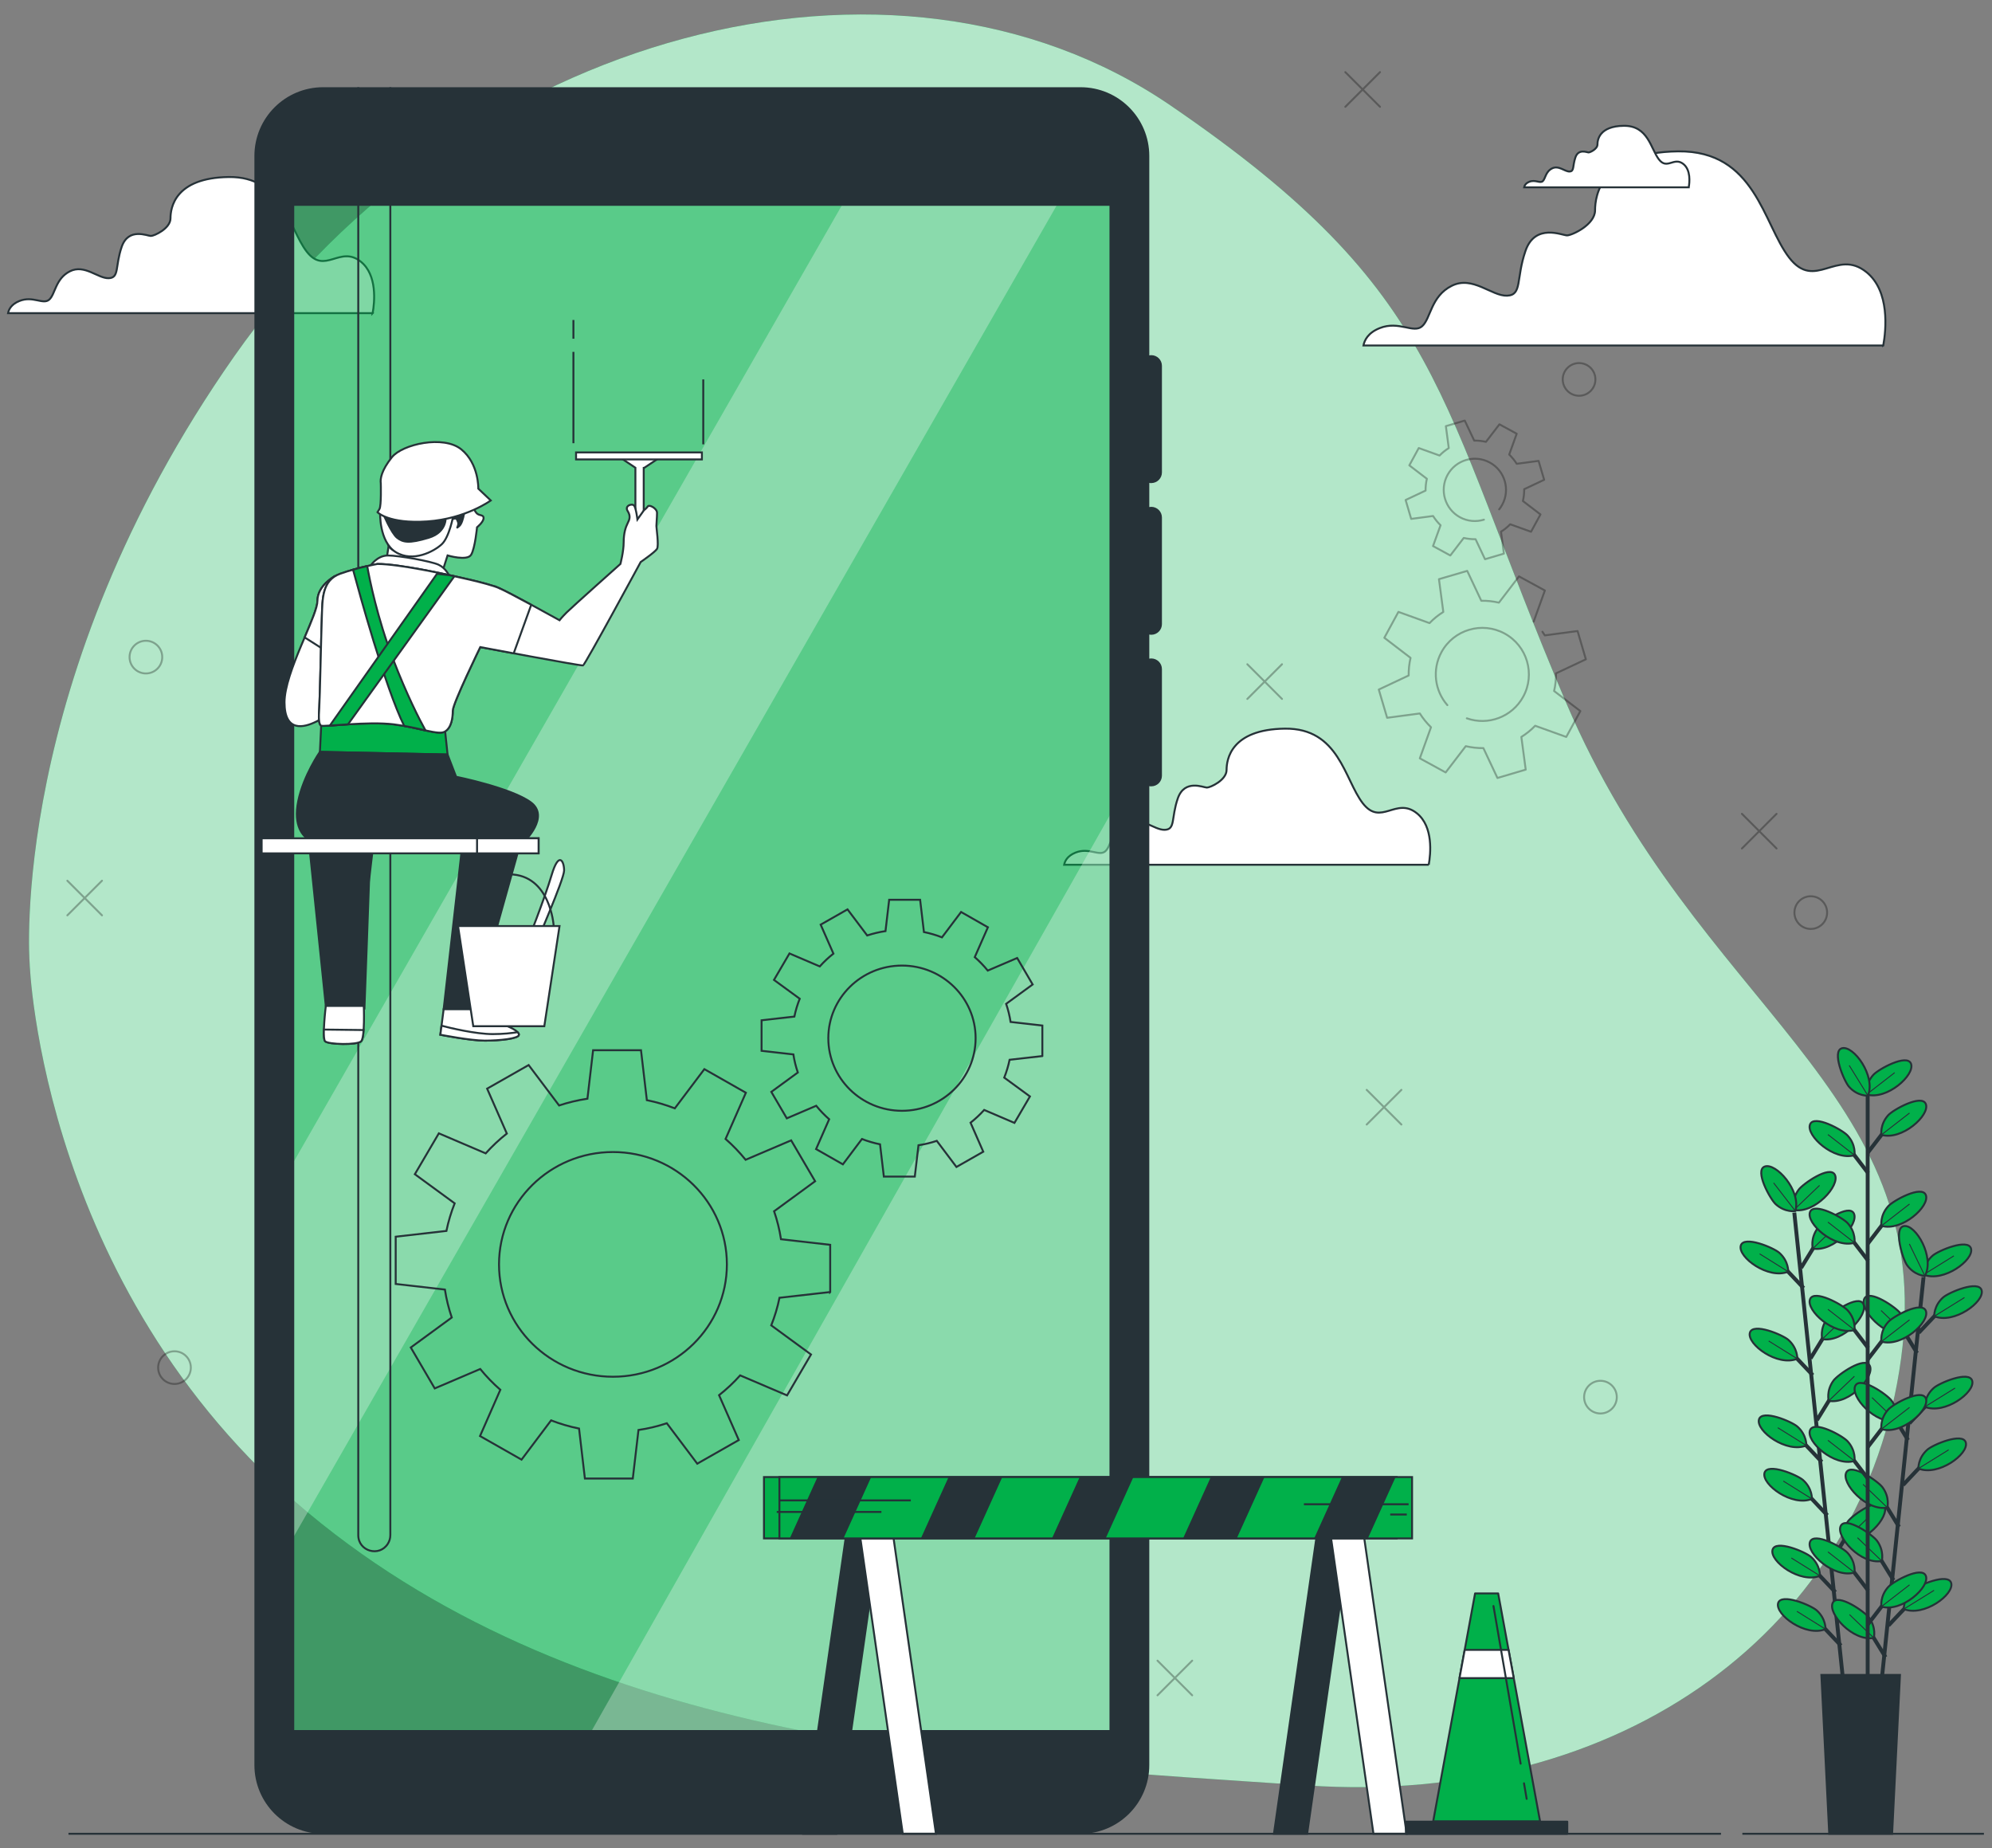 <svg enable-background="new 0 0 500 500" height="950" version="1.1" width="1024"
    xmlns="http://www.w3.org/2000/svg" xml:space="preserve">
 <rect width="100%" height="100%" fill="#808080" stroke="none"/>
 <g class="layer">
  <title>Layer 1</title>
     <g id="svg_262">
   <g id="Background_Simple">
    <g id="svg_1">
     <path
         d="m15.22,494.75c0,0 5.58,173.04 150.05,288.39c144.47,115.35 344.63,123.61 506.7,134.56c162.05,10.97 286.52,-80.77 305.29,-219.44c18.75,-138.69 -105.08,-179.39 -172.27,-337.25c-67.19,-157.87 -61.21,-209.75 -203.35,-306.85c-142.16,-97.08 -364.54,-37.47 -481.14,128.86c-116.6,166.34 -105.28,311.73 -105.28,311.73z"
         fill="#01B04A" id="svg_2" />
        <path
            d="m15.22,494.75c0,0 5.58,173.04 150.05,288.39c144.47,115.35 344.63,123.61 506.7,134.56c162.05,10.97 286.52,-80.77 305.29,-219.44c18.75,-138.69 -105.08,-179.39 -172.27,-337.25c-67.19,-157.87 -61.21,-209.75 -203.35,-306.85c-142.16,-97.08 -364.54,-37.47 -481.14,128.86c-116.6,166.34 -105.28,311.73 -105.28,311.73z"
            fill="#FFFFFF" id="svg_3" opacity="0.7" />
    </g>
   </g>
         <g id="Clouds">
    <g id="svg_4">
     <path
         d="m968.11,177.59c1.43,-8.02 3.47,-27.96 -8.66,-37.72c-15.39,-12.42 -26.31,9.91 -39.72,-7.45c-13.41,-17.39 -17.36,-55.12 -57.1,-54.62c-39.72,0.48 -42.68,22.84 -42.68,30.29s-11.93,12.9 -14.4,12.9c-2.48,0 -16.4,-6.44 -21.36,7.96c-4.97,14.4 -1.58,22.73 -9.49,23.03c-7.87,0.29 -17.67,-10.46 -28.42,-5.08c-10.75,5.36 -10.75,16.79 -15.21,20.77c-4.46,3.96 -11.91,-2.99 -21.85,0.99c-6.02,2.4 -7.82,6.26 -8.33,8.92l267.22,0l0,0.01z"
         fill="#FFFFFF" id="svg_5" stroke="#263238" stroke-miterlimit="10" />
        <path
            d="m191.57,160.97c1.01,-5.63 2.44,-19.61 -6.07,-26.46c-10.79,-8.7 -18.46,6.97 -27.85,-5.21c-9.41,-12.2 -12.2,-38.66 -40.05,-38.31c-27.87,0.35 -29.96,16.02 -29.96,21.23c0,5.23 -8.35,9.06 -10.09,9.06c-1.76,0 -11.49,-4.53 -14.99,5.58c-3.47,10.09 -1.12,15.93 -6.66,16.13c-5.52,0.22 -12.4,-7.32 -19.93,-3.56c-7.52,3.78 -7.52,11.8 -10.66,14.57c-3.14,2.79 -8.35,-2.09 -15.32,0.7c-4.22,1.69 -5.49,4.4 -5.85,6.26l187.41,0l0.02,0.01z"
            fill="#FFFFFF" id="svg_6" stroke="#263238" stroke-miterlimit="10" />
        <path
            d="m734.45,444.5c1.01,-5.63 2.44,-19.61 -6.07,-26.46c-10.79,-8.7 -18.46,6.97 -27.87,-5.21c-9.39,-12.2 -12.18,-38.66 -40.02,-38.31c-27.87,0.35 -29.96,16.02 -29.96,21.23c0,5.23 -8.35,9.06 -10.11,9.06c-1.74,0 -11.47,-4.53 -14.97,5.58c-3.47,10.09 -1.12,15.93 -6.66,16.13c-5.52,0.22 -12.4,-7.32 -19.93,-3.56c-7.54,3.78 -7.54,11.8 -10.66,14.57c-3.14,2.79 -8.35,-2.09 -15.32,0.7c-4.22,1.69 -5.49,4.4 -5.85,6.26l187.41,0l0.01,0.01z"
            fill="#FFFFFF" id="svg_7" stroke="#263238" stroke-miterlimit="10" />
        <path
            d="m868.11,96.27c0.44,-2.55 1.1,-8.86 -2.75,-11.96c-4.86,-3.91 -8.33,3.14 -12.57,-2.35c-4.24,-5.49 -5.52,-17.45 -18.09,-17.3c-12.57,0.15 -13.52,7.23 -13.52,9.6c0,2.35 -3.78,4.09 -4.55,4.09c-0.79,0 -5.19,-2.04 -6.77,2.51c-1.56,4.55 -0.51,7.19 -3.01,7.3c-2.48,0.09 -5.58,-3.32 -8.99,-1.6c-3.41,1.69 -3.41,5.32 -4.81,6.57c-1.43,1.25 -3.78,-0.95 -6.92,0.31c-1.91,0.77 -2.48,2 -2.64,2.84l84.62,0l0,-0.01z"
            fill="#FFFFFF" id="svg_8" stroke="#263238" stroke-miterlimit="10" />
    </g>
   </g>
         <g id="Graphics">
    <line fill="none" id="svg_9" stroke="#263238" stroke-miterlimit="10" x1="239.16" x2="239.16"
        y1="449.4" y2="439.38" />
             <g id="svg_10" opacity="0.3">
     <circle cx="811.73" cy="195.02" fill="none" id="svg_11" r="8.4" stroke="#000000"
         stroke-linecap="round" stroke-linejoin="round" stroke-miterlimit="10" />
                 <circle cx="75" cy="337.75" fill="none" id="svg_12" r="8.4" stroke="#000000"
                     stroke-linecap="round" stroke-linejoin="round" stroke-miterlimit="10" />
                 <circle cx="706.78" cy="772.23" fill="none" id="svg_13" r="8.4" stroke="#000000"
                     stroke-linecap="round" stroke-linejoin="round" stroke-miterlimit="10" />
                 <circle cx="89.7" cy="702.95" fill="none" id="svg_14" r="8.4" stroke="#000000"
                     stroke-linecap="round" stroke-linejoin="round" stroke-miterlimit="10" />
                 <g id="svg_15">
      <line fill="none" id="svg_16" stroke="#000000" stroke-linecap="round" stroke-linejoin="round"
          stroke-miterlimit="10" x1="659.02" x2="641.2" y1="341.42" y2="359.25" />
                     <line fill="none" id="svg_17" stroke="#000000" stroke-linecap="round"
                         stroke-linejoin="round" stroke-miterlimit="10" x1="659.02" x2="641.2"
                         y1="359.25" y2="341.42" />
     </g>
                 <g id="svg_18">
      <line fill="none" id="svg_19" stroke="#000000" stroke-linecap="round" stroke-linejoin="round"
          stroke-miterlimit="10" x1="595.02" x2="612.85" y1="853.57" y2="871.38" />
                     <line fill="none" id="svg_20" stroke="#000000" stroke-linecap="round"
                         stroke-linejoin="round" stroke-miterlimit="10" x1="612.85" x2="595.02"
                         y1="853.57" y2="871.38" />
     </g>
                 <g id="svg_21">
      <line fill="none" id="svg_22" stroke="#000000" stroke-linecap="round" stroke-linejoin="round"
          stroke-miterlimit="10" x1="34.62" x2="52.43" y1="452.68" y2="470.48" />
                     <line fill="none" id="svg_23" stroke="#000000" stroke-linecap="round"
                         stroke-linejoin="round" stroke-miterlimit="10" x1="52.43" x2="34.62"
                         y1="452.68" y2="470.48" />
     </g>
                 <g id="svg_24">
      <line fill="none" id="svg_25" stroke="#000000" stroke-linecap="round" stroke-linejoin="round"
          stroke-miterlimit="10" x1="691.57" x2="709.4" y1="37.08" y2="54.9" />
                     <line fill="none" id="svg_26" stroke="#000000" stroke-linecap="round"
                         stroke-linejoin="round" stroke-miterlimit="10" x1="709.4" x2="691.57"
                         y1="37.08" y2="54.9" />
     </g>
                 <circle cx="822.72" cy="718.12" fill="none" id="svg_27" r="8.4" stroke="#000000"
                     stroke-linecap="round" stroke-linejoin="round" stroke-miterlimit="10" />
                 <circle cx="930.84" cy="469.07" fill="none" id="svg_28" r="8.4" stroke="#000000"
                     stroke-linecap="round" stroke-linejoin="round" stroke-miterlimit="10" />
                 <g id="svg_29">
      <line fill="none" id="svg_30" stroke="#000000" stroke-linecap="round" stroke-linejoin="round"
          stroke-miterlimit="10" x1="702.56" x2="720.39" y1="560.18" y2="578" />
                     <line fill="none" id="svg_31" stroke="#000000" stroke-linecap="round"
                         stroke-linejoin="round" stroke-miterlimit="10" x1="720.39" x2="702.56"
                         y1="560.18" y2="578" />
     </g>
                 <g id="svg_32">
      <line fill="none" id="svg_33" stroke="#000000" stroke-linecap="round" stroke-linejoin="round"
          stroke-miterlimit="10" x1="895.45" x2="913.25" y1="418.3" y2="436.11" />
                     <line fill="none" id="svg_34" stroke="#000000" stroke-linecap="round"
                         stroke-linejoin="round" stroke-miterlimit="10" x1="913.25" x2="895.45"
                         y1="418.3" y2="436.11" />
     </g>
                 <g id="svg_35">
      <line fill="none" id="svg_36" stroke="#000000" stroke-linecap="round" stroke-linejoin="round"
          stroke-miterlimit="10" x1="259.2" x2="277.01" y1="51.78" y2="69.59" />
                     <line fill="none" id="svg_37" stroke="#000000" stroke-linecap="round"
                         stroke-linejoin="round" stroke-miterlimit="10" x1="277.01" x2="259.2"
                         y1="51.78" y2="69.59" />
     </g>
    </g>
   </g>
         <g id="Device">
    <g id="svg_38">
     <g id="svg_39">
      <rect fill="#01B04A" height="821.77" id="svg_40" opacity="0.5" width="443.6" x="134.91"
          y="86.62" />
         <polygon fill="#FFFFFF" id="svg_41" opacity="0.3"
             points="443.625,86.614 134.916,625.175 134.916,817.861 554.074,86.614 " />
         <polygon fill="#FFFFFF" id="svg_42" opacity="0.3"
             points="578.51,423.2 571.176,417.903 304.349,889.255 311.624,908.385 578.51,908.385 " />
         <path
             d="m591.81,248.3c3.03,0 5.49,-2.46 5.49,-5.47l0,-54.79c0,-3.03 -2.46,-5.49 -5.49,-5.49c-0.35,0 -0.68,0.04 -1.01,0.11l0,-102.49c0,-19.52 -15.82,-35.34 -35.34,-35.34l-389.36,0c-19.52,0 -35.32,15.82 -35.32,35.34l0,827.05c0,19.52 15.82,35.34 35.32,35.34l389.36,0c19.52,0 35.34,-15.82 35.34,-35.34l0,-503.14c0.33,0.07 0.66,0.09 1.01,0.09c3.03,0 5.49,-2.44 5.49,-5.47l0,-54.79c0,-3.03 -2.46,-5.47 -5.49,-5.47c-0.35,0 -0.68,0.04 -1.01,0.09l0,-12.37c0.33,0.07 0.66,0.11 1.01,0.11c3.03,0 5.49,-2.46 5.49,-5.47l0,-54.82c0,-3.01 -2.46,-5.47 -5.49,-5.47c-0.35,0 -0.68,0.04 -1.01,0.11l0,-12.4c0.33,0.07 0.68,0.11 1.01,0.11l0,-0.03zm-21.47,640.95l-419.09,0l0,-783.46l419.09,0l0,783.46z"
             fill="#263238" id="svg_43" />
     </g>
    </g>
   </g>
         <g id="Gears">
    <g id="svg_44">
     <path
         d="m426.77,664.12l0,-24.29l-25.3,-2.88c-0.75,-4.95 -1.96,-9.74 -3.54,-14.37l21.08,-15.43l-12.31,-21.01l-23.41,9.98c-3.12,-3.85 -6.57,-7.43 -10.31,-10.7l10.44,-23.76l-21.34,-12.13l-15.19,20.15c-4.62,-1.78 -9.41,-3.21 -14.37,-4.2l-3.01,-25.67l-24.62,0l-2.92,24.92c-5.01,0.75 -9.89,1.93 -14.57,3.47l-15.65,-20.77l-21.34,12.13l10.13,23.08c-3.91,3.08 -7.54,6.48 -10.86,10.18l-24.09,-10.29l-12.33,21.01l20.46,14.97c-1.8,4.57 -3.25,9.3 -4.24,14.18l-26.07,2.97l0,24.29l25.3,2.88c0.75,4.95 1.96,9.74 3.52,14.37l-21.06,15.41l12.31,21.03l23.39,-9.98c3.14,3.85 6.59,7.43 10.33,10.68l-10.44,23.78l21.34,12.13l15.19,-20.18c4.62,1.78 9.41,3.21 14.37,4.2l3.01,25.69l24.62,0l2.92,-24.95c5.01,-0.73 9.89,-1.91 14.57,-3.47l15.65,20.79l21.34,-12.15l-10.13,-23.06c3.89,-3.08 7.54,-6.48 10.84,-10.18l24.11,10.29l12.31,-21.03l-20.44,-14.97c1.8,-4.55 3.25,-9.28 4.24,-14.18l26.07,-2.95l0,0.02zm-111.68,43.52c-32.35,0 -58.57,-25.85 -58.57,-57.76c0,-31.89 26.22,-57.74 58.57,-57.74c32.35,0 58.57,25.85 58.57,57.74c0,31.91 -26.22,57.76 -58.57,57.76z"
         fill="none" id="svg_45" stroke="#263238" stroke-miterlimit="10" />
        <path
            d="m535.83,542.81l0,-15.69l-16.33,-1.85c-0.51,-3.21 -1.27,-6.31 -2.29,-9.3l13.63,-9.96l-7.96,-13.6l-15.12,6.46c-2.02,-2.48 -4.26,-4.79 -6.68,-6.92l6.75,-15.34l-13.78,-7.85l-9.82,13.03c-2.97,-1.16 -6.07,-2.07 -9.28,-2.73l-1.96,-16.59l-15.91,0l-1.89,16.11c-3.23,0.48 -6.37,1.25 -9.41,2.24l-10.11,-13.41l-13.8,7.85l6.55,14.9c-2.53,1.98 -4.86,4.18 -7.01,6.57l-15.58,-6.66l-7.96,13.6l13.23,9.67c-1.16,2.95 -2.11,6 -2.75,9.17l-16.86,1.91l0,15.69l16.35,1.85c0.48,3.21 1.27,6.31 2.29,9.3l-13.63,9.96l7.96,13.6l15.12,-6.46c2.02,2.48 4.24,4.81 6.66,6.92l-6.73,15.34l13.78,7.85l9.8,-13.03c2.99,1.16 6.09,2.07 9.3,2.73l1.96,16.59l15.91,0l1.89,-16.11c3.23,-0.48 6.37,-1.25 9.41,-2.26l10.11,13.43l13.78,-7.85l-6.53,-14.9c2.51,-1.98 4.86,-4.2 7.01,-6.57l15.56,6.66l7.96,-13.6l-13.21,-9.67c1.16,-2.95 2.09,-6 2.75,-9.17l16.84,-1.91zm-72.16,28.13c-20.9,0 -37.87,-16.7 -37.87,-37.32c0,-20.62 16.97,-37.32 37.87,-37.32s37.85,16.7 37.85,37.32c0,20.62 -16.95,37.32 -37.85,37.32z"
            fill="none" id="svg_46" stroke="#263238" stroke-miterlimit="10" />
    </g>
             <g id="svg_47">
     <path
         d="m788.39,319.49l5.76,-15.98l-13.3,-7.25l-10.33,13.5c-2.99,-0.7 -6.02,-1.03 -9.06,-0.97l-7.23,-15.36l-14.53,4.26l2.24,16.84c-2.57,1.6 -4.95,3.52 -7.08,5.74l-16,-5.76l-7.23,13.3l13.47,10.33c-0.68,2.99 -1.01,6.02 -0.97,9.06l-15.36,7.23l4.29,14.51l16.81,-2.22c1.6,2.55 3.52,4.92 5.74,7.08l-5.74,15.98l13.28,7.25l10.33,-13.5c3.01,0.7 6.04,1.03 9.06,0.99l7.23,15.36l14.53,-4.29l-2.24,-16.81c2.57,-1.6 4.95,-3.52 7.1,-5.74l15.98,5.74l7.25,-13.28l-13.5,-10.33c0.7,-3.01 1.03,-6.04 0.97,-9.06l15.36,-7.23l-4.26,-14.53l-16.84,2.24c-0.4,-0.64 -0.81,-1.25 -1.23,-1.87m-48.86,37.72c-6.44,-7.32 -7.98,-18.18 -3.03,-27.25c6.33,-11.6 20.86,-15.87 32.46,-9.56c11.6,6.33 15.87,20.86 9.56,32.46c-5.71,10.48 -18.11,14.99 -28.99,11.12"
         fill="none" id="svg_48" opacity="0.3" stroke="#000000" stroke-linecap="round"
         stroke-linejoin="round" stroke-miterlimit="10" />
                 <path
                     d="m736.65,280.67l8.9,4.84l6.9,-9.01c2.02,0.46 4.04,0.68 6.07,0.64l4.86,10.29l9.71,-2.86l-1.49,-11.28c1.71,-1.05 3.3,-2.35 4.73,-3.82l10.7,3.85l4.86,-8.9l-9.03,-6.9c0.46,-2 0.68,-4.04 0.66,-6.07l10.26,-4.84l-2.86,-9.71l-11.25,1.49c-1.08,-1.71 -2.35,-3.3 -3.85,-4.75l3.85,-10.7l-8.88,-4.84l-6.92,9.01c-2,-0.46 -4.02,-0.68 -6.04,-0.64l-4.86,-10.29l-9.71,2.86l1.49,11.28c-1.71,1.05 -3.3,2.35 -4.73,3.82l-10.7,-3.85l-4.84,8.9l9.01,6.9c-0.46,2 -0.68,4.04 -0.66,6.07l-10.26,4.84l2.86,9.71l11.25,-1.49c1.08,1.71 2.35,3.3 3.85,4.75l-3.87,10.7l-0.01,0zm26.18,-13.56c-3.98,1.21 -8.4,0.9 -12.33,-1.25c-7.76,-4.24 -10.62,-13.96 -6.4,-21.72c4.24,-7.78 13.96,-10.64 21.74,-6.4c7.76,4.22 10.62,13.96 6.37,21.72c-0.44,0.86 -0.97,1.63 -1.56,2.35"
                     fill="none" id="svg_49" opacity="0.3" stroke="#000000" stroke-linecap="round"
                     stroke-linejoin="round" stroke-miterlimit="10" />
    </g>
   </g>
         <g id="Character">
    <g id="svg_50">
     <g id="svg_51">
      <path
          d="m184.17,44.84l0,744.23c0,8.29 10.84,11.39 15.23,4.37l0,0c0.81,-1.32 1.25,-2.81 1.25,-4.37l0,-744.23"
          fill="none" id="svg_52" stroke="#263238" stroke-miterlimit="10" />
         <g id="svg_53">
       <path
           d="m243.2,260.25c0,0 0.33,1.69 1.67,3.36c1.36,1.69 3.71,0.68 3.71,2.7s-3.36,4.7 -3.36,4.7s-1.01,10.77 -3.03,14.13c-2.02,3.36 -12.11,0.35 -12.11,0.35l-2.7,8.4l-29.28,-2.35l1.69,-11.1l-3.03,-16.84c0,0 1.34,-6.73 6.73,-9.08c5.38,-2.35 26.92,-0.68 30.97,0c4.02,0.66 8.75,5.71 8.75,5.71l-0.01,0.02z"
           fill="#FFFFFF" id="svg_54" stroke="#263238" stroke-miterlimit="10" />
             <path
                 d="m196.76,263.62c0,0 1.34,13.47 3.01,16.84s7.41,4.7 15.82,3.36c8.42,-1.34 12.11,-4.04 13.12,-7.41c1.01,-3.36 3.03,-9.43 4.37,-9.76c1.36,-0.33 1.69,-0.33 2.37,1.69s-1.69,4.02 0.66,2.02c2.35,-2.02 3.03,-10.77 3.03,-10.77s-20.53,2.68 -29.28,2.68c-8.75,0 -12.79,-0.68 -12.79,-0.68l-0.33,2.02l0.02,0.01z"
                 fill="#263238" id="svg_55" stroke="#263238" stroke-miterlimit="10" />
             <path
                 d="m195.4,263.29c0,0 -0.66,15.14 8.09,20.53c8.75,5.38 19.52,-0.33 23.56,-4.04c4.02,-3.69 6.04,-15.14 6.04,-15.14l-4.02,0.35c0,0 1.34,8.4 -8.77,11.43c-10.09,3.03 -13.12,2.35 -16.15,0c-3.01,-2.35 -7.38,-12.79 -7.38,-12.79l-1.36,-0.33l-0.01,-0.01z"
                 fill="#FFFFFF" id="svg_56" stroke="#263238" stroke-miterlimit="10" />
             <path
                 d="m195.75,248.47c0,0 0.33,11.45 -0.68,13.14c-1.01,1.67 -1.01,1.67 -1.01,1.67s5.71,6.07 25.58,4.73c19.85,-1.36 32.64,-10.77 32.64,-10.77l-6.4,-6.07c0,0 0.35,-12.79 -8.75,-20.2c-9.08,-7.41 -30.29,-2.68 -35.67,4.04c-5.38,6.73 -6.07,11.1 -5.71,13.45l0,0.01z"
                 fill="#FFFFFF" id="svg_57" stroke="#263238" stroke-miterlimit="10" />
             <path
                 d="m165.11,373l-0.66,13.45l65.63,1.36l-1.36,-12.79c0,0 -5.38,-2.7 -21.87,-5.06c-16.48,-2.35 -32.99,-0.68 -35.67,-0.68c-2.7,0 -5.71,0.68 -5.71,0.68l-0.35,3.03l-0.01,0.01z"
                 fill="#01B04A" id="svg_58" stroke="#263238" stroke-miterlimit="10" />
             <polygon fill="#FFFFFF" id="svg_59"
                 points="339.48,234.924 329.421,234.924 328.462,234.924 318.4,234.924 326.629,240.412 326.629,276.446 330.911,276.446 330.911,240.473 331.251,240.412 "
                 stroke="#263238" stroke-miterlimit="10" />
             <rect fill="#FFFFFF" height="3.6" id="svg_60" stroke="#263238" stroke-miterlimit="10"
                 width="64.68" x="296.13" y="232.54" />
             <g id="svg_61">
        <path
            d="m172.1,296.17c0,0 -8.92,4.7 -8.92,12.68c0,7.98 -16.92,36.64 -16.92,52.13c0,15.5 9.87,13.14 16.44,9.85c6.57,-3.27 13.14,-8.92 13.14,-8.92l3.76,-61.98c0.02,0 -0.92,-4.22 -7.49,-3.76l-0.01,0z"
            fill="#FFFFFF" id="svg_62" stroke="#263238" stroke-miterlimit="10" />
                 <path
                     d="m172.1,296.17c0,0 -8.92,4.7 -8.92,12.68c0,3.38 -3.06,10.51 -6.57,18.77l20.53,13.08l2.46,-40.77c0.02,0 -0.92,-4.22 -7.49,-3.76l-0.01,0z"
                     fill="#FFFFFF" id="svg_63" stroke="#263238" stroke-miterlimit="10" />
       </g>
             <g id="svg_64">
        <path
            d="m230.74,295.6c0,0 -1.69,-3.69 -5.38,-5.38c-3.69,-1.69 -20.2,-4.7 -25.91,-4.7s-9.08,5.38 -9.08,5.38l40.38,4.7l-0.01,0z"
            fill="#FFFFFF" id="svg_65" stroke="#263238" stroke-miterlimit="10" />
                 <path
                     d="m194.06,289.88c0,0 -9.76,1.67 -19.19,5.03c-9.41,3.38 -9.08,13.14 -9.41,21.89c-0.35,8.75 -1.01,42.4 -1.34,47.1c-0.35,4.73 -0.35,8.42 0.99,9.1c1.36,0.66 23.91,-2.35 37.36,-0.68c13.45,1.69 22.88,5.74 26.24,3.71c3.36,-2.02 4.04,-7.08 4.04,-10.77c0,-3.71 14.13,-32.66 14.13,-32.66s51.83,9.76 52.84,9.43c1.01,-0.33 29.63,-53.17 29.63,-53.17s7.38,-5.06 8.4,-6.75c1.01,-1.67 -0.33,-10.77 -0.33,-11.76s0.33,-4.37 0.33,-6.75c0,-2.35 -4.02,-4.37 -4.7,-3.36c-0.68,1.01 -2.02,2.02 -2.02,2.02l-3.36,4.73c0,0 -0.68,-5.74 -1.69,-7.08c-1.01,-1.34 -5.03,0 -3.36,2.7c1.69,2.68 1.01,4.37 0,6.37c-1.01,2.02 -2.02,5.06 -2.02,9.78c0,4.7 -1.67,11.1 -1.67,11.1s-24.9,22.2 -27.61,24.9c-2.68,2.68 -3.69,4.04 -3.69,4.04s-24.9,-13.8 -30.97,-16.51c-6.07,-2.68 -25.91,-6.73 -25.91,-6.73s-25.23,-5.71 -36.68,-5.71l-0.01,0.03z"
                     fill="#FFFFFF" id="svg_66" stroke="#263238" stroke-miterlimit="10" />
                 <path
                     d="m256.65,302.32c-6.04,-2.68 -25.91,-6.73 -25.91,-6.73s-25.23,-5.71 -36.68,-5.71c0,0 -9.76,1.67 -19.19,5.03c-9.41,3.36 -9.08,13.14 -9.41,21.89c-0.35,8.75 -1.01,42.4 -1.34,47.1c-0.35,4.73 -0.35,8.42 0.99,9.1c1.36,0.66 23.91,-2.35 37.36,-0.68c13.47,1.69 22.88,5.74 26.24,3.71c3.36,-2.02 4.04,-7.08 4.04,-10.77c0,-3.71 14.13,-32.66 14.13,-32.66s7.67,1.45 17.19,3.21l9.01,-24.95c-6.62,-3.58 -13.6,-7.28 -16.44,-8.55l0.01,0.01z"
                     fill="#FFFFFF" id="svg_67" stroke="#263238" stroke-miterlimit="10" />
                 <g id="svg_68">
         <path
             d="m218.7,375.42c-3.23,-5.91 -9.58,-18.26 -16.55,-36.42c-8.2,-21.3 -12.18,-41.25 -13.39,-48.05c-2.15,0.48 -4.77,1.14 -7.58,1.96l0.44,0.33c0,0 0.11,0.44 0.33,1.25c2.31,8.57 16,58.82 25.83,78.64c4.18,0.73 7.82,1.58 10.92,2.29z"
             fill="#01B04A" id="svg_69" stroke="#263238" stroke-miterlimit="10" />
                     <path
                         d="m169.57,372.94c2.44,-0.15 5.69,-0.4 9.32,-0.64l54.68,-76.11c-1.74,-0.37 -2.84,-0.59 -2.84,-0.59l-6.07,-0.68l-55.1,78.03l0.01,-0.01z"
                         fill="#01B04A" id="svg_70" stroke="#263238" stroke-miterlimit="10" />
        </g>
       </g>
             <g id="svg_71">
        <path
            d="m265.75,431.56c0,0 -104.33,1.69 -107.04,0c-2.68,-1.69 -8.07,-6.73 -5.38,-19.85c2.7,-13.14 11.12,-25.25 11.12,-25.25l65.61,1.36l4.4,11.43c0,0 28.26,5.71 38.35,13.12s-3.36,20.2 -3.36,20.2"
            fill="#263238" id="svg_72" stroke="#263238" stroke-miterlimit="10" />
                 <path d="m234.46,399.25c0,0 2.02,8.75 2.68,11.78" fill="#FFFFFF" id="svg_73"
                     stroke="#263238" stroke-miterlimit="10" />
       </g>
             <path
                 d="m159.07,435.25l8.42,81.78l19.85,1.34c0,0 2.35,-63.61 2.35,-64.95s2.02,-17.82 2.02,-17.82l-32.64,-0.35z"
                 fill="#263238" id="svg_74" stroke="#263238" stroke-miterlimit="10" />
             <g id="svg_75">
        <path
            d="m167.49,517.03c0,0 -2.02,16.51 -0.35,18.18s16.48,2.02 18.51,0c2.02,-2.02 1.36,-18.18 1.36,-18.18l-19.52,0z"
            fill="#FFFFFF" id="svg_76" stroke="#263238" stroke-miterlimit="10" />
                 <path
                     d="m186.91,529.43l-20.42,-0.24c-0.09,2.95 0.04,5.43 0.64,6.02c1.69,1.69 16.48,2.02 18.51,0c0.7,-0.68 1.08,-3.01 1.27,-5.78z"
                     fill="#FFFFFF" id="svg_77" stroke="#263238" stroke-miterlimit="10" />
       </g>
             <path
                 d="m237.47,435.93l-9.41,82.79l18.84,0c0,0 3.03,-8.09 3.03,-9.76c0,-1.69 -1.69,-6.73 -1.69,-6.73l18.18,-64.97l-28.95,-1.34l0,0.01z"
                 fill="#263238" id="svg_78" stroke="#263238" stroke-miterlimit="10" />
             <g id="svg_79">
        <path
            d="m246.9,518.73c0,0 6.4,6.04 10.44,7.41c4.02,1.34 9.41,3.69 9.41,5.71c0,2.02 -10.09,3.03 -17.5,3.03c-7.41,0 -22.88,-3.03 -22.88,-3.03l1.69,-13.12l18.84,0z"
            fill="#FFFFFF" id="svg_80" stroke="#263238" stroke-miterlimit="10" />
                 <path
                     d="m266.74,531.85c0,-0.42 -0.24,-0.88 -0.66,-1.32c-3.12,0.51 -7.49,0.99 -12.79,0.99c-8.79,0 -21.83,-3.14 -26.33,-4.31l-0.59,4.64c0,0 15.47,3.03 22.88,3.03c7.41,0 17.5,-1.01 17.5,-3.03l-0.01,0z"
                     fill="#FFFFFF" id="svg_81" stroke="#263238" stroke-miterlimit="10" />
       </g>
             <g id="svg_82">
        <path
            d="m270.79,485.08c0,0 9.1,-22.9 12.79,-35.34c3.71,-12.46 6.4,-7.08 6.4,-2.35c0,4.7 -14.81,38.02 -15.47,40.73c-0.68,2.68 -6.07,2.35 -3.71,-3.03l-0.01,-0.01z"
            fill="#FFFFFF" id="svg_83" stroke="#263238" stroke-miterlimit="10" />
                 <polygon fill="#FFFFFF" id="svg_84"
                     points="279.801,527.47 243.285,527.47 235.46,475.98 287.625,475.98 "
                     stroke="#263238" stroke-miterlimit="10" />
                 <path
                     d="m238.48,475.65c0,0 2.9,-26.59 23.56,-26.24c20.86,0.33 22.55,26.24 22.55,26.24"
                     fill="none" id="svg_85" stroke="#263238" stroke-miterlimit="10" />
       </g>
             <g id="svg_86">
        <rect fill="#FFFFFF" height="7.74" id="svg_87" stroke="#263238" stroke-miterlimit="10"
            width="142.36" x="134.5" y="430.88" />
                 <rect fill="#FFFFFF" height="7.74" id="svg_88" stroke="#263238"
                     stroke-miterlimit="10" width="31.63" x="245.23" y="430.88" />
       </g>
      </g>
     </g>
        <line fill="none" id="svg_89" stroke="#263238" stroke-miterlimit="10" x1="294.77"
            x2="294.77" y1="174.1" y2="164.47" />
        <line fill="none" id="svg_90" stroke="#263238" stroke-miterlimit="10" x1="294.77"
            x2="294.77" y1="227.81" y2="180.86" />
        <line fill="none" id="svg_91" stroke="#263238" stroke-miterlimit="10" x1="361.52"
            x2="361.52" y1="228.38" y2="195.02" />
    </g>
   </g>
         <g id="Security_Barrier">
    <g id="svg_92">
     <g id="svg_93">
      <g id="svg_94">
       <polygon fill="#263238" id="svg_95"
           points="429.97,942.538 412.919,942.538 435.654,784.046 452.705,784.046 "
           stroke="#263238" stroke-miterlimit="10" />
          <polygon fill="#FFFFFF" id="svg_96"
              points="464.072,942.538 481.124,942.538 458.389,784.046 441.337,784.046 "
              stroke="#263238" stroke-miterlimit="10" />
      </g>
         <polygon fill="#263238" id="svg_97"
             points="671.934,942.538 654.885,942.538 677.62,784.046 694.671,784.046 "
             stroke="#263238" stroke-miterlimit="10" />
         <polygon fill="#FFFFFF" id="svg_98"
             points="706.039,942.538 723.09,942.538 700.353,784.046 683.304,784.046 "
             stroke="#263238" stroke-miterlimit="10" />
         <g id="svg_99">
       <rect fill="#01B04A" height="31.54" id="svg_100" stroke="#263238" stroke-miterlimit="10"
           width="325.22" x="392.73" y="759.2" />
             <rect fill="#01B04A" height="31.54" id="svg_101" stroke="#263238"
                 stroke-miterlimit="10" width="325.22" x="400.66" y="759.2" />
             <g id="svg_102">
        <polygon fill="#263238" id="svg_103"
            points="405.98,790.727 433.588,790.727 447.852,759.196 420.244,759.196 " />
                 <polygon fill="#263238" id="svg_104"
                     points="515.244,759.196 487.638,759.196 473.374,790.727 500.979,790.727 " />
                 <polygon fill="#263238" id="svg_105"
                     points="717.422,759.196 689.816,759.196 675.552,790.727 703.157,790.727 " />
                 <polygon fill="#263238" id="svg_106"
                     points="650.03,759.196 622.424,759.196 608.16,790.727 635.765,790.727 " />
                 <polygon fill="#263238" id="svg_107"
                     points="582.638,759.196 555.03,759.196 540.766,790.727 568.374,790.727 " />
       </g>
             <g id="svg_108">
        <line fill="none" id="svg_109" stroke="#263238" stroke-miterlimit="10" x1="724.1"
            x2="670.28" y1="773.18" y2="773.18" />
                 <line fill="none" id="svg_110" stroke="#263238" stroke-miterlimit="10" x1="723.16"
                     x2="714.65" y1="778.45" y2="778.45" />
                 <line fill="none" id="svg_111" stroke="#263238" stroke-miterlimit="10" x1="399.28"
                     x2="453.1" y1="777.13" y2="777.13" />
                 <line fill="none" id="svg_112" stroke="#263238" stroke-miterlimit="10" x1="400.22"
                     x2="468.2" y1="771.2" y2="771.2" />
       </g>
      </g>
     </g>
    </g>
   </g>
         <g id="Cone">
    <g id="svg_113">
     <g id="svg_114">
      <rect fill="#263238" height="6.22" id="svg_115" stroke="#263238" stroke-linecap="round"
          stroke-linejoin="round" stroke-miterlimit="10" width="82.93" x="722.74" y="936.33" />
         <g id="svg_116">
       <polygon fill="#01B04A" id="svg_117"
           points="791.68,936.145 736.741,936.145 758.276,819.01 770.145,819.01 "
           stroke="#263238" stroke-linecap="round" stroke-linejoin="round" stroke-miterlimit="10" />
             <polygon fill="#FFFFFF" id="svg_118"
                 points="750.271,862.546 778.147,862.546 775.479,848.035 752.94,848.035 "
                 stroke="#263238" stroke-linecap="round" stroke-linejoin="round"
                 stroke-miterlimit="10" />
      </g>
     </g>
        <line fill="#01B04A" id="svg_119" stroke="#263238" stroke-linecap="round"
            stroke-linejoin="round" stroke-miterlimit="10" x1="783.42" x2="784.79" y1="916.61"
            y2="924.61" />
        <line fill="#01B04A" id="svg_120" stroke="#263238" stroke-linecap="round"
            stroke-linejoin="round" stroke-miterlimit="10" x1="767.73" x2="781.69" y1="825.49"
            y2="906.52" />
    </g>
   </g>
         <g id="Plant">
    <g id="svg_121">
     <g id="svg_122">
      <line fill="none" id="svg_123" stroke="#263238" stroke-miterlimit="10" stroke-width="2"
          x1="922.37" x2="947.54" y1="623.26" y2="864.56" />
         <g id="svg_124">
       <g id="svg_125">
        <line fill="none" id="svg_126" stroke="#263238" stroke-miterlimit="10" stroke-width="2"
            x1="943.5" x2="932.07" y1="818.39" y2="806.32" />
           <path
               d="m935.54,809.95c0,0 0.33,-5.34 -4.55,-9.69c-2.92,-2.62 -18.35,-9.1 -19.8,-3.67c-1.6,5.91 14.2,17.52 24.35,13.36z"
               fill="#01B04A" id="svg_127" stroke="#263238" stroke-miterlimit="10" />
           <line fill="none" id="svg_128" stroke="#263238" stroke-miterlimit="10" stroke-width="0.5"
               x1="935.54" x2="920.86" y1="809.95" y2="800.8" />
       </g>
             <g id="svg_129">
        <line fill="none" id="svg_130" stroke="#263238" stroke-miterlimit="10" stroke-width="2"
            x1="946.35" x2="934.95" y1="845.84" y2="833.77" />
                 <path
                     d="m938.4,837.38c0,0 0.33,-5.32 -4.53,-9.67c-2.95,-2.62 -18.35,-9.1 -19.83,-3.67c-1.58,5.91 14.2,17.5 24.35,13.34l0.01,0z"
                     fill="#01B04A" id="svg_131" stroke="#263238" stroke-miterlimit="10" />
                 <line fill="none" id="svg_132" stroke="#263238" stroke-miterlimit="10"
                     stroke-width="0.5" x1="938.4" x2="923.72" y1="837.38" y2="828.23" />
       </g>
             <g id="svg_133">
        <line fill="none" id="svg_134" stroke="#263238" stroke-miterlimit="10" stroke-width="2"
            x1="936.51" x2="925.08" y1="751.42" y2="739.37" />
                 <path
                     d="m928.55,742.98c0,0 0.33,-5.34 -4.55,-9.69c-2.92,-2.62 -18.35,-9.1 -19.8,-3.67c-1.6,5.91 14.2,17.52 24.35,13.36z"
                     fill="#01B04A" id="svg_135" stroke="#263238" stroke-miterlimit="10" />
                 <line fill="none" id="svg_136" stroke="#263238" stroke-miterlimit="10"
                     stroke-width="0.5" x1="928.55" x2="913.87" y1="742.98" y2="733.83" />
       </g>
             <g id="svg_137">
        <line fill="none" id="svg_138" stroke="#263238" stroke-miterlimit="10" stroke-width="2"
            x1="939.36" x2="927.96" y1="778.87" y2="766.8" />
                 <path
                     d="m931.41,770.43c0,0 0.33,-5.34 -4.53,-9.69c-2.95,-2.62 -18.35,-9.1 -19.83,-3.67c-1.58,5.91 14.2,17.52 24.35,13.36l0.01,0z"
                     fill="#01B04A" id="svg_139" stroke="#263238" stroke-miterlimit="10" />
                 <line fill="none" id="svg_140" stroke="#263238" stroke-miterlimit="10"
                     stroke-width="0.5" x1="931.41" x2="916.73" y1="770.43" y2="761.26" />
       </g>
             <g id="svg_141">
        <line fill="none" id="svg_142" stroke="#263238" stroke-miterlimit="10" stroke-width="2"
            x1="931.85" x2="920.44" y1="706.84" y2="694.78" />
                 <path
                     d="m923.89,698.4c0,0 0.33,-5.34 -4.53,-9.69c-2.95,-2.62 -18.35,-9.1 -19.83,-3.67c-1.58,5.91 14.2,17.52 24.35,13.36l0.01,0z"
                     fill="#01B04A" id="svg_143" stroke="#263238" stroke-miterlimit="10" />
                 <line fill="none" id="svg_144" stroke="#263238" stroke-miterlimit="10"
                     stroke-width="0.5" x1="923.89" x2="909.21" y1="698.4" y2="689.26" />
       </g>
             <g id="svg_145">
        <line fill="none" id="svg_146" stroke="#263238" stroke-miterlimit="10" stroke-width="2"
            x1="927.17" x2="915.76" y1="662.07" y2="650.01" />
                 <path
                     d="m919.23,653.63c0,0 0.33,-5.34 -4.55,-9.69c-2.92,-2.62 -18.35,-9.1 -19.83,-3.67c-1.58,5.91 14.2,17.52 24.37,13.36l0.01,0z"
                     fill="#01B04A" id="svg_147" stroke="#263238" stroke-miterlimit="10" />
                 <line fill="none" id="svg_148" stroke="#263238" stroke-miterlimit="10"
                     stroke-width="0.5" x1="919.23" x2="904.55" y1="653.63" y2="644.47" />
       </g>
             <g id="svg_149">
        <line fill="none" id="svg_150" stroke="#263238" stroke-miterlimit="10" stroke-width="2"
            x1="941.56" x2="950.24" y1="802.14" y2="787.99" />
                 <path
                     d="m947.61,792.25c0,0 -1.43,-5.17 2.44,-10.42c2.33,-3.16 16.09,-12.7 18.64,-7.69c2.77,5.45 -10.26,20.07 -21.08,18.11z"
                     fill="#01B04A" id="svg_151" stroke="#263238" stroke-miterlimit="10" />
                 <line fill="none" id="svg_152" stroke="#263238" stroke-miterlimit="10"
                     stroke-width="0.5" x1="947.61" x2="960.82" y1="792.25" y2="779.62" />
       </g>
             <g id="svg_153">
        <line fill="none" id="svg_154" stroke="#263238" stroke-miterlimit="10" stroke-width="2"
            x1="934.02" x2="942.71" y1="729.94" y2="715.79" />
                 <path
                     d="m940.07,720.03c0,0 -1.43,-5.14 2.44,-10.42c2.33,-3.16 16.09,-12.68 18.64,-7.69c2.77,5.47 -10.26,20.07 -21.08,18.11z"
                     fill="#01B04A" id="svg_155" stroke="#263238" stroke-miterlimit="10" />
                 <line fill="none" id="svg_156" stroke="#263238" stroke-miterlimit="10"
                     stroke-width="0.5" x1="940.07" x2="953.28" y1="720.03" y2="707.39" />
       </g>
             <g id="svg_157">
        <line fill="none" id="svg_158" stroke="#263238" stroke-miterlimit="10" stroke-width="2"
            x1="930.73" x2="939.41" y1="698.21" y2="684.05" />
                 <path
                     d="m936.75,688.29c0,0 -1.41,-5.14 2.46,-10.42c2.33,-3.16 16.07,-12.68 18.62,-7.69c2.79,5.47 -10.26,20.07 -21.08,18.11z"
                     fill="#01B04A" id="svg_159" stroke="#263238" stroke-miterlimit="10" />
                 <line fill="none" id="svg_160" stroke="#263238" stroke-miterlimit="10"
                     stroke-width="0.5" x1="936.75" x2="949.98" y1="688.29" y2="675.66" />
       </g>
             <g id="svg_161">
        <line fill="none" id="svg_162" stroke="#263238" stroke-miterlimit="10" stroke-width="2"
            x1="925.87" x2="934.55" y1="651.68" y2="637.52" />
                 <path
                     d="m931.89,641.76c0,0 -1.41,-5.14 2.46,-10.42c2.33,-3.16 16.07,-12.68 18.62,-7.67c2.79,5.45 -10.26,20.04 -21.08,18.09z"
                     fill="#01B04A" id="svg_163" stroke="#263238" stroke-miterlimit="10" />
                 <line fill="none" id="svg_164" stroke="#263238" stroke-miterlimit="10"
                     stroke-width="0.5" x1="931.89" x2="945.12" y1="641.76" y2="629.13" />
                 <path
                     d="m922.15,621.92c0,0 -1.43,-5.14 2.44,-10.4c2.33,-3.16 16.09,-12.7 18.64,-7.69c2.77,5.45 -10.29,20.07 -21.08,18.09z"
                     fill="#01B04A" id="svg_165" stroke="#263238" stroke-miterlimit="10" />
                 <line fill="none" id="svg_166" stroke="#263238" stroke-miterlimit="10"
                     stroke-width="0.5" x1="922.15" x2="935.36" y1="621.92" y2="609.28" />
                 <path
                     d="m922.92,622.47c0,0 -5.27,0.88 -10.11,-3.52c-2.9,-2.66 -10.95,-17.32 -5.69,-19.34c5.71,-2.2 18.88,12.33 15.8,22.86z"
                     fill="#01B04A" id="svg_167" stroke="#263238" stroke-miterlimit="10" />
                 <line fill="none" id="svg_168" stroke="#263238" stroke-miterlimit="10"
                     stroke-width="0.5" x1="922.92" x2="911.74" y1="622.47" y2="608" />
       </g>
      </g>
     </g>
        <g id="svg_169">
      <line fill="none" id="svg_170" stroke="#263238" stroke-miterlimit="10" stroke-width="2"
          x1="988.8" x2="963.74" y1="656.49" y2="897.82" />
            <g id="svg_171">
       <g id="svg_172">
        <line fill="none" id="svg_173" stroke="#263238" stroke-miterlimit="10" stroke-width="2"
            x1="969.28" x2="960.6" y1="851.79" y2="837.64" />
           <path
               d="m963.23,841.88c0,0 1.43,-5.14 -2.44,-10.42c-2.33,-3.16 -16.09,-12.68 -18.64,-7.67c-2.77,5.47 10.29,20.07 21.08,18.09z"
               fill="#01B04A" id="svg_174" stroke="#263238" stroke-miterlimit="10" />
           <line fill="none" id="svg_175" stroke="#263238" stroke-miterlimit="10" stroke-width="0.5"
               x1="963.23" x2="950.75" y1="841.88" y2="829.9" />
       </g>
                <g id="svg_176">
        <line fill="none" id="svg_177" stroke="#263238" stroke-miterlimit="10" stroke-width="2"
            x1="976.22" x2="967.54" y1="784.82" y2="770.67" />
                    <path
                        d="m970.2,774.91c0,0 1.41,-5.14 -2.46,-10.42c-2.33,-3.16 -16.09,-12.68 -18.64,-7.67c-2.77,5.45 10.29,20.07 21.1,18.09z"
                        fill="#01B04A" id="svg_178" stroke="#263238" stroke-miterlimit="10" />
                    <line fill="none" id="svg_179" stroke="#263238" stroke-miterlimit="10"
                        stroke-width="0.5" x1="970.2" x2="957.72" y1="774.91" y2="762.93" />
       </g>
                <g id="svg_180">
        <line fill="none" id="svg_181" stroke="#263238" stroke-miterlimit="10" stroke-width="2"
            x1="973.39" x2="964.68" y1="812.25" y2="798.12" />
                    <path
                        d="m967.34,802.36c0,0 1.41,-5.14 -2.46,-10.42c-2.33,-3.16 -16.07,-12.68 -18.62,-7.67c-2.79,5.45 10.26,20.07 21.08,18.09z"
                        fill="#01B04A" id="svg_182" stroke="#263238" stroke-miterlimit="10" />
                    <line fill="none" id="svg_183" stroke="#263238" stroke-miterlimit="10"
                        stroke-width="0.5" x1="967.34" x2="954.86" y1="802.36" y2="790.39" />
       </g>
                <g id="svg_184">
        <line fill="none" id="svg_185" stroke="#263238" stroke-miterlimit="10" stroke-width="2"
            x1="980.86" x2="972.18" y1="740.23" y2="726.1" />
                    <path
                        d="m974.82,730.34c0,0 1.43,-5.17 -2.44,-10.42c-2.33,-3.16 -16.09,-12.68 -18.64,-7.67c-2.79,5.45 10.29,20.04 21.08,18.09z"
                        fill="#01B04A" id="svg_186" stroke="#263238" stroke-miterlimit="10" />
                    <line fill="none" id="svg_187" stroke="#263238" stroke-miterlimit="10"
                        stroke-width="0.5" x1="974.82" x2="962.33" y1="730.34" y2="718.36" />
       </g>
                <g id="svg_188">
        <line fill="none" id="svg_189" stroke="#263238" stroke-miterlimit="10" stroke-width="2"
            x1="985.5" x2="976.82" y1="695.46" y2="681.3" />
                    <path
                        d="m979.48,685.57c0,0 1.41,-5.17 -2.46,-10.42c-2.33,-3.16 -16.09,-12.68 -18.64,-7.67c-2.77,5.45 10.29,20.04 21.1,18.09z"
                        fill="#01B04A" id="svg_190" stroke="#263238" stroke-miterlimit="10" />
                    <line fill="none" id="svg_191" stroke="#263238" stroke-miterlimit="10"
                        stroke-width="0.5" x1="979.48" x2="966.97" y1="685.57" y2="673.59" />
       </g>
                <g id="svg_192">
        <line fill="none" id="svg_193" stroke="#263238" stroke-miterlimit="10" stroke-width="2"
            x1="970.75" x2="982.16" y1="835.51" y2="823.44" />
                    <path
                        d="m978.68,827.05c0,0 -0.33,-5.32 4.55,-9.67c2.92,-2.62 18.33,-9.12 19.8,-3.69c1.6,5.91 -14.18,17.52 -24.35,13.36z"
                        fill="#01B04A" id="svg_194" stroke="#263238" stroke-miterlimit="10" />
                    <line fill="none" id="svg_195" stroke="#263238" stroke-miterlimit="10"
                        stroke-width="0.5" x1="978.68" x2="994.22" y1="827.05" y2="817.42" />
       </g>
                <g id="svg_196">
        <line fill="none" id="svg_197" stroke="#263238" stroke-miterlimit="10" stroke-width="2"
            x1="978.25" x2="989.65" y1="763.29" y2="751.22" />
                    <path
                        d="m986.18,754.82c0,0 -0.33,-5.32 4.55,-9.67c2.92,-2.62 18.35,-9.12 19.8,-3.69c1.6,5.91 -14.18,17.52 -24.35,13.36z"
                        fill="#01B04A" id="svg_198" stroke="#263238" stroke-miterlimit="10" />
                    <line fill="none" id="svg_199" stroke="#263238" stroke-miterlimit="10"
                        stroke-width="0.5" x1="986.18" x2="1001.72" y1="754.82" y2="745.2" />
       </g>
                <g id="svg_200">
        <line fill="none" id="svg_201" stroke="#263238" stroke-miterlimit="10" stroke-width="2"
            x1="981.54" x2="992.95" y1="731.55" y2="719.48" />
                    <path
                        d="m989.48,723.09c0,0 -0.33,-5.32 4.55,-9.67c2.92,-2.62 18.33,-9.12 19.8,-3.69c1.6,5.91 -14.18,17.52 -24.35,13.36z"
                        fill="#01B04A" id="svg_202" stroke="#263238" stroke-miterlimit="10" />
                    <line fill="none" id="svg_203" stroke="#263238" stroke-miterlimit="10"
                        stroke-width="0.5" x1="989.48" x2="1005.02" y1="723.09" y2="713.46" />
       </g>
                <g id="svg_204">
        <line fill="none" id="svg_205" stroke="#263238" stroke-miterlimit="10" stroke-width="2"
            x1="986.36" x2="997.76" y1="685.02" y2="672.95" />
                    <path
                        d="m994.31,676.56c0,0 -0.33,-5.32 4.53,-9.67c2.95,-2.62 18.35,-9.12 19.83,-3.69c1.58,5.91 -14.2,17.52 -24.35,13.36l-0.01,0z"
                        fill="#01B04A" id="svg_206" stroke="#263238" stroke-miterlimit="10" />
                    <line fill="none" id="svg_207" stroke="#263238" stroke-miterlimit="10"
                        stroke-width="0.5" x1="994.31" x2="1009.85" y1="676.56" y2="666.93" />
                    <path
                        d="m988.86,655.15c0,0 -0.33,-5.34 4.53,-9.69c2.92,-2.62 18.35,-9.12 19.83,-3.69c1.58,5.91 -14.2,17.52 -24.35,13.39l-0.01,-0.01z"
                        fill="#01B04A" id="svg_208" stroke="#263238" stroke-miterlimit="10" />
                    <line fill="none" id="svg_209" stroke="#263238" stroke-miterlimit="10"
                        stroke-width="0.5" x1="988.86" x2="1004.4" y1="655.15" y2="645.5" />
                    <path
                        d="m989.5,655.83c0,0 -5.34,-0.22 -9.17,-5.54c-2.29,-3.19 -7.14,-19.19 -1.58,-20.09c6.04,-0.97 15.93,15.96 10.75,25.63z"
                        fill="#01B04A" id="svg_210" stroke="#263238" stroke-miterlimit="10" />
                    <line fill="none" id="svg_211" stroke="#263238" stroke-miterlimit="10"
                        stroke-width="0.5" x1="989.5" x2="981.52" y1="655.83" y2="639.37" />
       </g>
      </g>
     </g>
        <line fill="none" id="svg_212" stroke="#263238" stroke-miterlimit="10" stroke-width="2"
            x1="960.09" x2="960.09" y1="558.22" y2="863.4" />
        <g id="svg_213">
      <g id="svg_214">
       <line fill="none" id="svg_215" stroke="#263238" stroke-miterlimit="10" stroke-width="2"
           x1="960.33" x2="950.22" y1="817.51" y2="804.34" />
          <path
              d="m953.3,808.28c0,0 0.88,-5.25 -3.52,-10.09c-2.64,-2.92 -17.3,-10.97 -19.32,-5.71c-2.2,5.71 12.31,18.88 22.84,15.8z"
              fill="#01B04A" id="svg_216" stroke="#263238" stroke-miterlimit="10" />
          <line fill="none" id="svg_217" stroke="#263238" stroke-miterlimit="10" stroke-width="0.5"
              x1="953.3" x2="939.65" y1="808.28" y2="797.66" />
      </g>
            <g id="svg_218">
       <line fill="none" id="svg_219" stroke="#263238" stroke-miterlimit="10" stroke-width="2"
           x1="960.33" x2="950.22" y1="760.16" y2="746.98" />
                <path
                    d="m953.3,750.93c0,0 0.88,-5.27 -3.52,-10.11c-2.64,-2.9 -17.3,-10.95 -19.32,-5.69c-2.2,5.69 12.31,18.88 22.84,15.8z"
                    fill="#01B04A" id="svg_220" stroke="#263238" stroke-miterlimit="10" />
                <line fill="none" id="svg_221" stroke="#263238" stroke-miterlimit="10"
                    stroke-width="0.5" x1="953.3" x2="939.65" y1="750.93" y2="740.32" />
      </g>
            <g id="svg_222">
       <line fill="none" id="svg_223" stroke="#263238" stroke-miterlimit="10" stroke-width="2"
           x1="960.33" x2="950.22" y1="692.84" y2="679.66" />
                <path
                    d="m953.3,683.61c0,0 0.88,-5.27 -3.52,-10.11c-2.64,-2.9 -17.3,-10.97 -19.32,-5.71c-2.2,5.71 12.31,18.9 22.84,15.82z"
                    fill="#01B04A" id="svg_224" stroke="#263238" stroke-miterlimit="10" />
                <line fill="none" id="svg_225" stroke="#263238" stroke-miterlimit="10"
                    stroke-width="0.5" x1="953.3" x2="939.65" y1="683.61" y2="672.97" />
      </g>
            <g id="svg_226">
       <line fill="none" id="svg_227" stroke="#263238" stroke-miterlimit="10" stroke-width="2"
           x1="960.33" x2="950.22" y1="648.01" y2="634.84" />
                <path
                    d="m953.3,638.77c0,0 0.88,-5.25 -3.52,-10.09c-2.64,-2.9 -17.3,-10.97 -19.32,-5.71c-2.2,5.71 12.31,18.88 22.84,15.8z"
                    fill="#01B04A" id="svg_228" stroke="#263238" stroke-miterlimit="10" />
                <line fill="none" id="svg_229" stroke="#263238" stroke-miterlimit="10"
                    stroke-width="0.5" x1="953.3" x2="939.65" y1="638.77" y2="628.16" />
      </g>
            <g id="svg_230">
       <line fill="none" id="svg_231" stroke="#263238" stroke-miterlimit="10" stroke-width="2"
           x1="960.33" x2="950.22" y1="602.99" y2="589.81" />
                <path
                    d="m953.3,593.76c0,0 0.88,-5.27 -3.52,-10.09c-2.64,-2.92 -17.3,-10.97 -19.32,-5.71c-2.2,5.71 12.31,18.88 22.84,15.8z"
                    fill="#01B04A" id="svg_232" stroke="#263238" stroke-miterlimit="10" />
                <line fill="none" id="svg_233" stroke="#263238" stroke-miterlimit="10"
                    stroke-width="0.5" x1="953.3" x2="939.65" y1="593.76" y2="583.15" />
      </g>
            <g id="svg_234">
       <line fill="none" id="svg_235" stroke="#263238" stroke-miterlimit="10" stroke-width="2"
           x1="960.11" x2="970.22" y1="835.02" y2="821.84" />
                <path
                    d="m967.15,825.79c0,0 -0.88,-5.27 3.52,-10.11c2.64,-2.9 17.3,-10.95 19.32,-5.69c2.2,5.69 -12.31,18.88 -22.84,15.8z"
                    fill="#01B04A" id="svg_236" stroke="#263238" stroke-miterlimit="10" />
                <line fill="none" id="svg_237" stroke="#263238" stroke-miterlimit="10"
                    stroke-width="0.5" x1="967.15" x2="981.61" y1="825.79" y2="814.61" />
      </g>
            <g id="svg_238">
       <line fill="none" id="svg_239" stroke="#263238" stroke-miterlimit="10" stroke-width="2"
           x1="960.11" x2="970.22" y1="743.81" y2="730.62" />
                <path
                    d="m967.15,734.58c0,0 -0.88,-5.27 3.52,-10.09c2.64,-2.92 17.3,-10.97 19.32,-5.71c2.2,5.71 -12.31,18.88 -22.84,15.8z"
                    fill="#01B04A" id="svg_240" stroke="#263238" stroke-miterlimit="10" />
                <line fill="none" id="svg_241" stroke="#263238" stroke-miterlimit="10"
                    stroke-width="0.5" x1="967.15" x2="981.61" y1="734.58" y2="723.39" />
      </g>
            <g id="svg_242">
       <line fill="none" id="svg_243" stroke="#263238" stroke-miterlimit="10" stroke-width="2"
           x1="960.11" x2="970.22" y1="698.8" y2="685.61" />
                <path
                    d="m967.15,689.57c0,0 -0.88,-5.27 3.52,-10.11c2.64,-2.9 17.3,-10.95 19.32,-5.69c2.2,5.69 -12.31,18.88 -22.84,15.8z"
                    fill="#01B04A" id="svg_244" stroke="#263238" stroke-miterlimit="10" />
                <line fill="none" id="svg_245" stroke="#263238" stroke-miterlimit="10"
                    stroke-width="0.5" x1="967.15" x2="981.61" y1="689.57" y2="678.38" />
      </g>
            <g id="svg_246">
       <line fill="none" id="svg_247" stroke="#263238" stroke-miterlimit="10" stroke-width="2"
           x1="960.11" x2="970.22" y1="639.3" y2="626.11" />
                <path
                    d="m967.15,630.07c0,0 -0.88,-5.27 3.52,-10.11c2.64,-2.9 17.3,-10.95 19.32,-5.71c2.2,5.71 -12.31,18.9 -22.84,15.82z"
                    fill="#01B04A" id="svg_248" stroke="#263238" stroke-miterlimit="10" />
                <line fill="none" id="svg_249" stroke="#263238" stroke-miterlimit="10"
                    stroke-width="0.5" x1="967.15" x2="981.61" y1="630.07" y2="618.86" />
      </g>
            <g id="svg_250">
       <line fill="none" id="svg_251" stroke="#263238" stroke-miterlimit="10" stroke-width="2"
           x1="960.11" x2="970.22" y1="592.51" y2="579.34" />
                <path
                    d="m967.15,583.3c0,0 -0.88,-5.27 3.52,-10.11c2.64,-2.9 17.3,-10.97 19.32,-5.71c2.2,5.71 -12.31,18.9 -22.84,15.82z"
                    fill="#01B04A" id="svg_252" stroke="#263238" stroke-miterlimit="10" />
                <line fill="none" id="svg_253" stroke="#263238" stroke-miterlimit="10"
                    stroke-width="0.5" x1="967.15" x2="981.61" y1="583.3" y2="572.09" />
                <path
                    d="m959.5,562.55c0,0 -0.88,-5.27 3.52,-10.11c2.64,-2.9 17.32,-10.97 19.34,-5.71c2.2,5.71 -12.31,18.9 -22.86,15.82z"
                    fill="#01B04A" id="svg_254" stroke="#263238" stroke-miterlimit="10" />
                <line fill="none" id="svg_255" stroke="#263238" stroke-miterlimit="10"
                    stroke-width="0.5" x1="959.5" x2="973.96" y1="562.55" y2="551.34" />
                <path
                    d="m960.22,563.17c0,0 -5.34,0.33 -9.69,-4.55c-2.62,-2.95 -9.08,-18.37 -3.65,-19.83c5.91,-1.58 17.5,14.22 13.34,24.37l0,0.01z"
                    fill="#01B04A" id="svg_256" stroke="#263238" stroke-miterlimit="10" />
                <line fill="none" id="svg_257" stroke="#263238" stroke-miterlimit="10"
                    stroke-width="0.5" x1="960.22" x2="950.6" y1="563.17" y2="547.61" />
      </g>
     </g>
        <polygon fill="#263238" id="svg_258"
            points="972.65,942.538 940.332,942.538 936.292,860.917 976.69,860.917 "
            stroke="#263238" stroke-miterlimit="10" />
    </g>
   </g>
         <g id="Floor">
    <g id="svg_259">
     <line fill="none" id="svg_260" stroke="#263238" stroke-miterlimit="10" x1="895.67" x2="1019.85"
         y1="942.55" y2="942.55" />
        <line fill="none" id="svg_261" stroke="#263238" stroke-miterlimit="10" x1="35.19"
            x2="884.68" y1="942.55" y2="942.55" />
    </g>
   </g>
  </g>
 </g>
</svg>